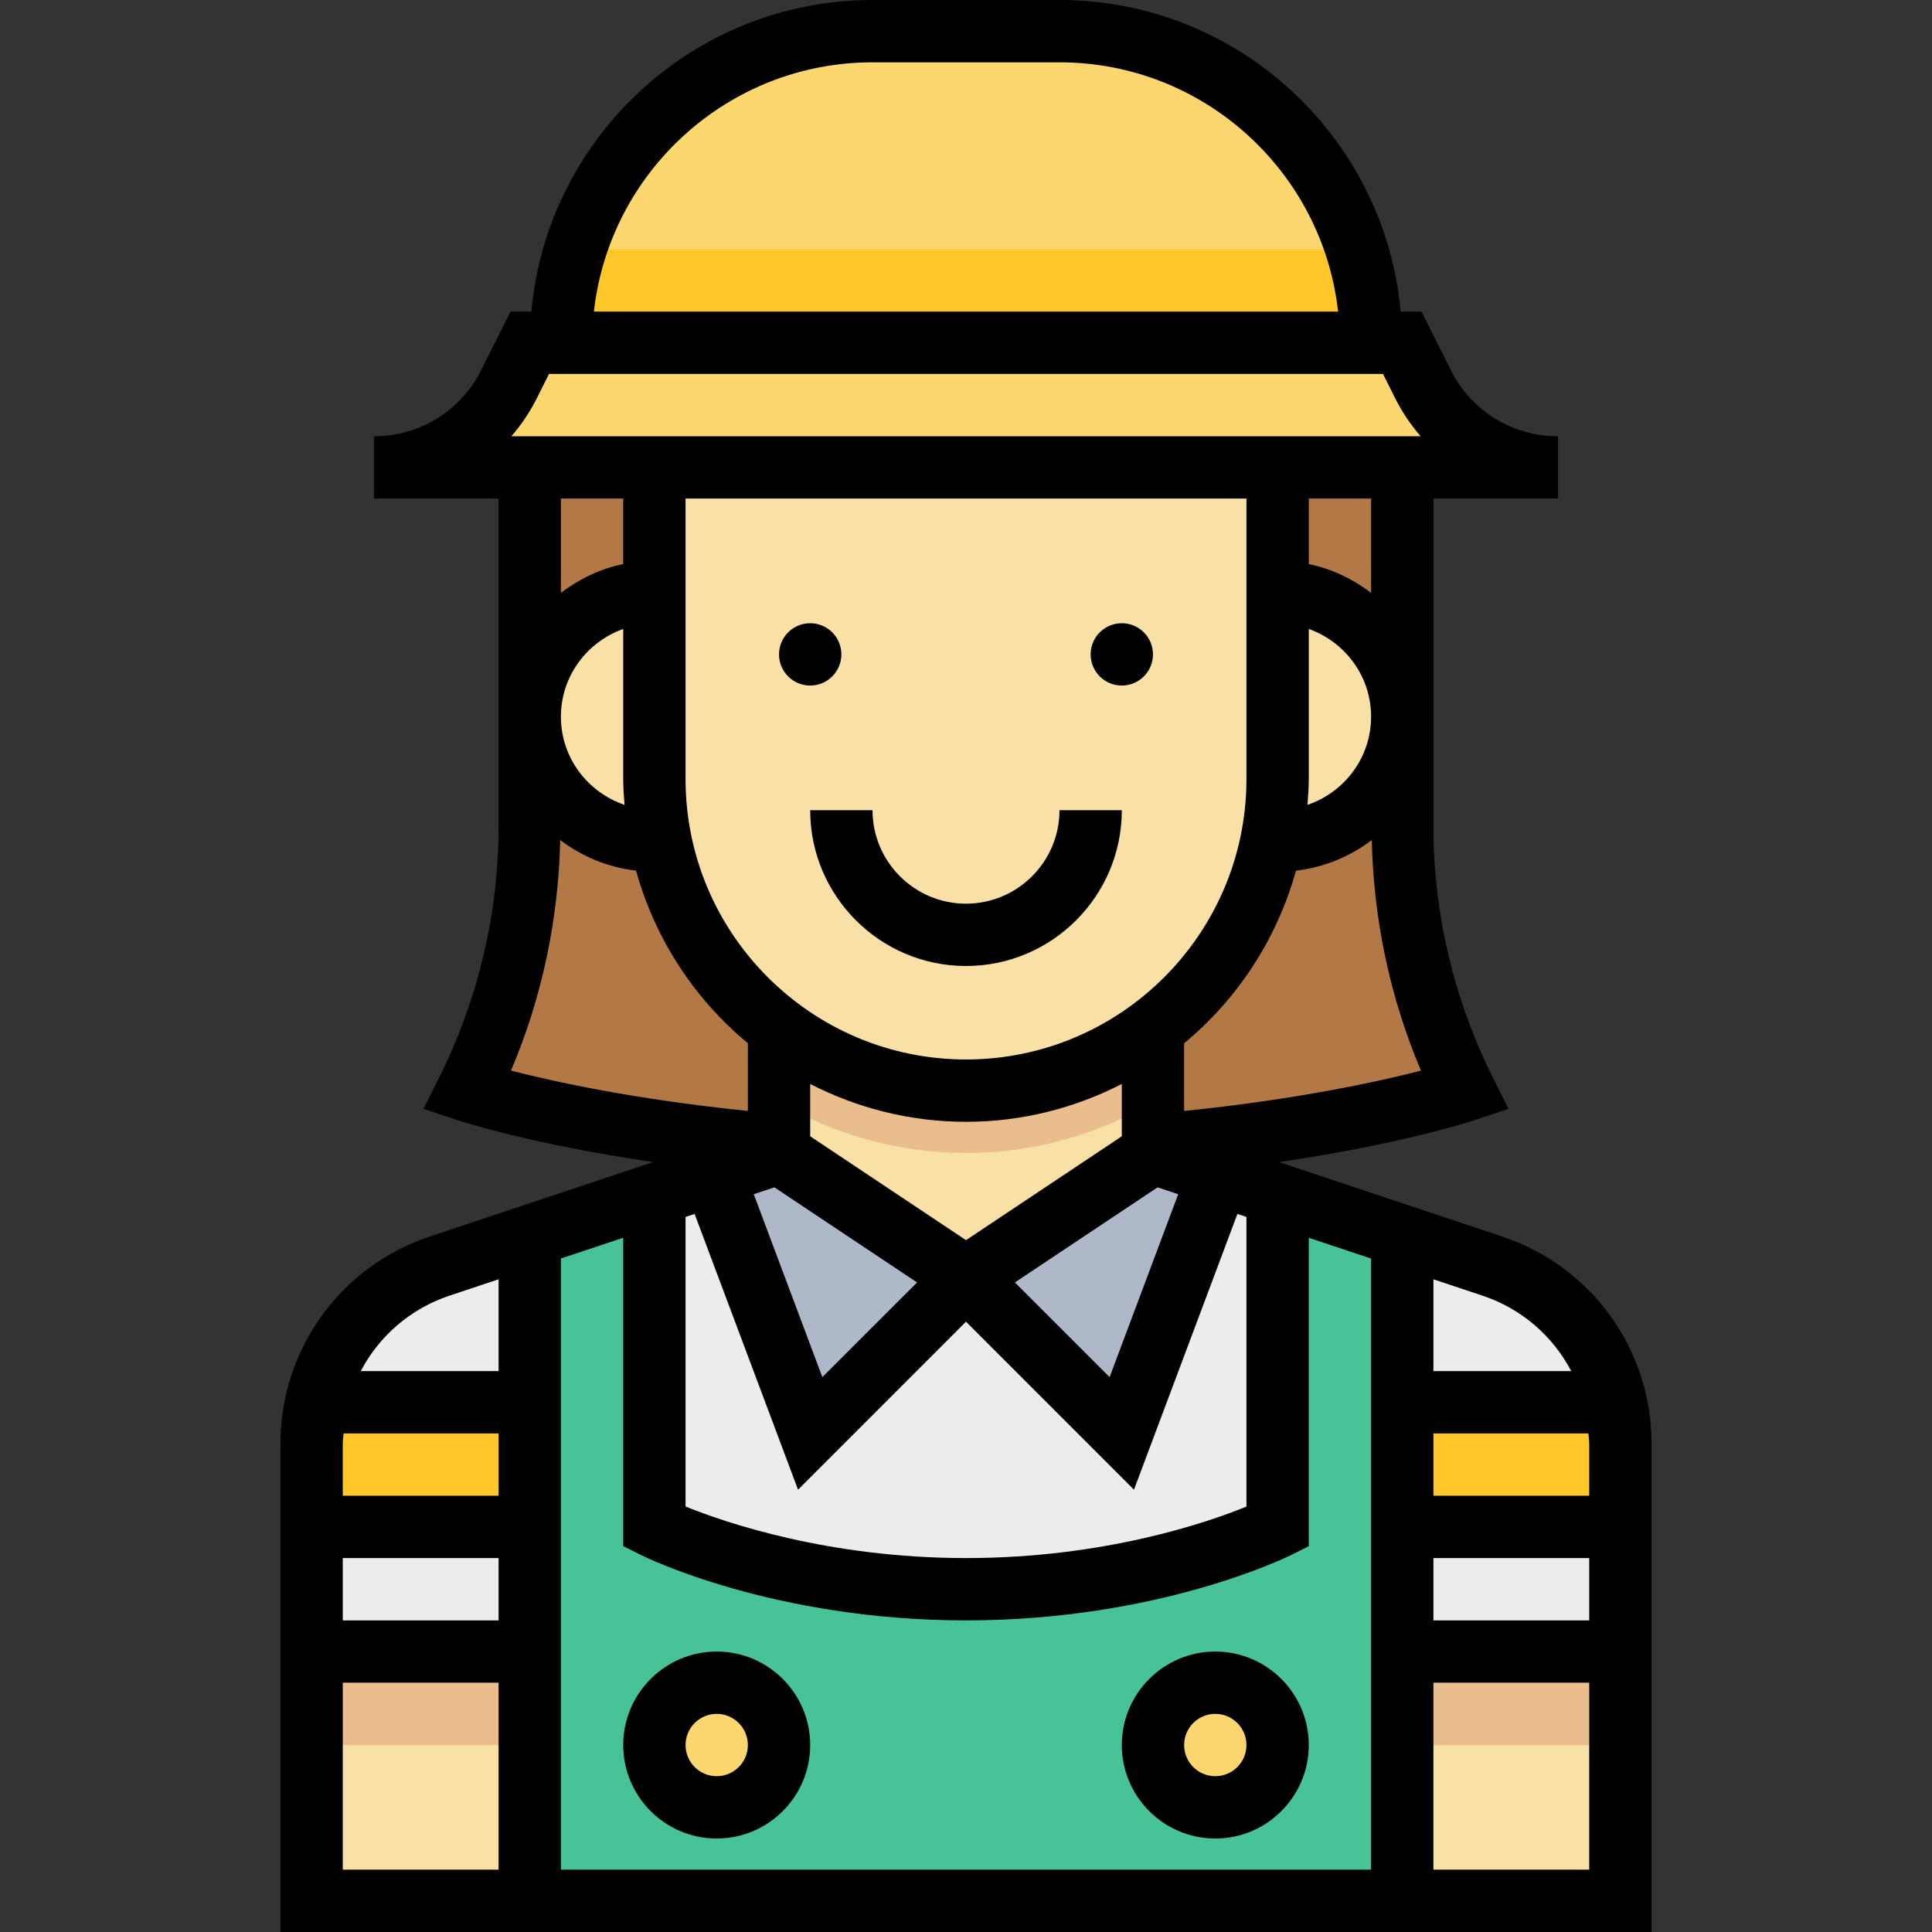 <?xml version="1.0" encoding="iso-8859-1"?>
<!-- Generator: Adobe Illustrator 19.0.0, SVG Export Plug-In . SVG Version: 6.00 Build 0)  -->
<svg version="1.1" id="Capa_1" xmlns="http://www.w3.org/2000/svg" xmlns:xlink="http://www.w3.org/1999/xlink" x="0px" y="0px"
	 viewBox="0 0 496 496" style="enable-background:new 0 0 496 496;" xml:space="preserve">
<rect x="0" y="0" width="496" height="496" fill="#333333" stroke="none"/>
<rect x="80" y="424" style="fill:#F9E0A6;" width="336" height="64"/>
<rect x="80" y="424" style="fill:#EABD8C;" width="336" height="24"/>
<path style="fill:#B27946;" d="M136,120v92.224c0,23.528-5.48,46.736-16,67.776l0,0c0,0,29.2,9.736,80,14.016h96
	c50.8-4.28,80-14.016,80-14.016l0,0c-10.52-21.048-16-44.248-16-67.776V120H136z"/>
<rect x="200" y="240" style="fill:#F9E0A6;" width="96" height="104"/>
<path style="fill:#EABD8C;" d="M200,283.016C214.136,291.224,230.504,296,248,296s33.864-4.776,48-12.984V240h-96V283.016z"/>
<g>
	<path style="fill:#F9E0A6;" d="M168,120v80c0,44.184,35.816,80,80,80s80-35.816,80-80v-80H168z"/>
	<path style="fill:#F9E0A6;" d="M168,152c-17.672,0-32,14.328-32,32s14.328,32,32,32h160c17.672,0,32-14.328,32-32s-14.328-32-32-32
		H168z"/>
</g>
<path style="fill:#ECECEC;" d="M383.176,325.056L296,296l-48,32l-48-32l-87.176,29.056C93.224,331.592,80,349.936,80,370.6V424h56
	v64h224v-64h56v-53.4C416,349.936,402.776,331.592,383.176,325.056z"/>
<g>
	<path style="fill:#FFC729;" d="M136,360H81.328C80.544,363.44,80,366.96,80,370.6V392h56V360z"/>
	<path style="fill:#FFC729;" d="M414.672,360H360v32h56v-21.4C416,366.96,415.456,363.44,414.672,360z"/>
</g>
<g>
	<path style="fill:#FCD770;" d="M400,120H96l0,0c14.712,0,28.152-8.312,34.736-21.464L136,88h224l5.264,10.536
		C371.848,111.688,385.288,120,400,120L400,120z"/>
	<path style="fill:#FCD770;" d="M272,8h-48c-44.184,0-80,35.816-80,80h208C352,43.816,316.184,8,272,8z"/>
</g>
<path style="fill:#FFC729;" d="M147.672,64C145.296,71.576,144,79.64,144,88h208c0-8.36-1.296-16.424-3.672-24H147.672z"/>
<polygon style="fill:#AFB8C9;" points="312,304 288,368 248,328 208,368 184,304 200,296 248,328 296,296 "/>
<path style="fill:#48C397;" d="M136,488V320l32-8v80c0,0,32,16,80,16s80-16,80-16v-88l32,16v168H136z"/>
<g>
	<circle style="fill:#FCD770;" cx="184" cy="448" r="16"/>
	<circle style="fill:#FCD770;" cx="312" cy="448" r="16"/>
</g>
<path d="M385.712,317.48l-57.392-19.136c31.496-4.624,49.264-10.44,50.216-10.76l8.752-2.912l-4.128-8.248
	c-9.92-19.832-15.16-42.032-15.16-64.2V128h32v-16c-11.76,0-22.32-6.528-27.576-17.048L364.944,80h-5.352
	C355.536,35.216,317.824,0,272,0h-48c-45.824,0-83.536,35.216-87.592,80h-5.352l-7.48,14.952C118.32,105.472,107.76,112,96,112v16
	h32v84.224c0,22.168-5.24,44.368-15.16,64.192l-4.128,8.248l8.752,2.912c0.944,0.32,18.72,6.128,50.216,10.76l-57.392,19.136
	C87.392,325.104,72,346.456,72,370.592V496h352V370.592C424,346.456,408.608,325.104,385.712,317.48z M403.384,352H368v-23.568
	l12.648,4.216C390.696,336,398.688,343.064,403.384,352z M408,370.592V384h-40v-16h39.792C407.848,368.872,408,369.712,408,370.592z
	 M88.208,368H128v16H88v-13.408C88,369.712,88.152,368.872,88.208,368z M128,400v16H88v-16H128z M144,323.096l16-5.336v79.176
	l4.424,2.208C165.8,399.84,198.68,416,248,416s82.2-16.16,83.576-16.84l4.424-2.216v-79.176l16,5.336V480H144V323.096z
	 M178.328,311.656l26.552,70.792L248,339.312l43.128,43.128l26.552-70.792l2.32,0.784v74.352C309.968,390.864,283.56,400,248,400
	c-35.384,0-61.912-9.152-72-13.232v-74.336L178.328,311.656z M160.336,206.632C150.872,203.416,144,194.536,144,184
	c0-10.416,6.712-19.216,16-22.528V200C160,202.24,160.168,204.432,160.336,206.632z M176,128h144v72c0,39.704-32.296,72-72,72
	s-72-32.296-72-72V128z M335.664,206.632c0.168-2.2,0.336-4.392,0.336-6.632v-38.528c9.288,3.312,16,12.112,16,22.528
	C352,194.536,345.128,203.416,335.664,206.632z M297.184,304.824l5.296,1.768l-17.608,46.96l-24.32-24.312L297.184,304.824z
	 M248,288c14.408,0,27.984-3.552,40-9.712v13.432l-40,26.664l-40-26.664v-13.432C220.016,284.448,233.592,288,248,288z
	 M198.816,304.824l36.624,24.416l-24.32,24.312l-17.608-46.96L198.816,304.824z M368,400h40v16h-40V400z M304,285.216v-17.384
	c13.688-11.32,23.824-26.728,28.712-44.304c7.28-0.872,13.92-3.624,19.464-7.872c0.44,20.296,4.68,40.528,12.64,59.208
	C353.896,277.672,332.904,282.28,304,285.216z M352,152.208c-4.672-3.536-10.056-6.184-16-7.392V128h16V152.208z M224,16h48
	c37,0,67.536,28.056,71.528,64H152.472C156.464,44.056,187,16,224,16z M137.888,102.112L140.944,96h214.112l3.056,6.112
	c1.816,3.624,4.04,6.936,6.608,9.888H131.28C133.848,109.048,136.08,105.736,137.888,102.112z M160,128v16.808
	c-5.944,1.216-11.328,3.856-16,7.392V128H160z M143.824,215.648c5.544,4.248,12.184,7,19.464,7.872
	c4.888,17.576,15.024,32.984,28.712,44.304v17.384c-28.904-2.936-49.896-7.536-60.816-10.352
	C139.144,256.176,143.384,235.944,143.824,215.648z M115.352,332.648L128,328.432V352H92.616
	C97.312,343.064,105.304,336,115.352,332.648z M88,432h40v48H88V432z M368,480v-48h40v48H368z"/>
<circle cx="208" cy="168" r="8"/>
<circle cx="288" cy="168" r="8"/>
<path d="M248,248c22.056,0,40-17.944,40-40h-16c0,13.232-10.768,24-24,24s-24-10.768-24-24h-16C208,230.056,225.944,248,248,248z"/>
<path d="M184,424c-13.232,0-24,10.768-24,24s10.768,24,24,24s24-10.768,24-24S197.232,424,184,424z M184,456c-4.416,0-8-3.584-8-8
	s3.584-8,8-8s8,3.584,8,8S188.416,456,184,456z"/>
<path d="M312,424c-13.232,0-24,10.768-24,24s10.768,24,24,24s24-10.768,24-24S325.232,424,312,424z M312,456c-4.416,0-8-3.584-8-8
	s3.584-8,8-8s8,3.584,8,8S316.416,456,312,456z"/>
<g>
</g>
<g>
</g>
<g>
</g>
<g>
</g>
<g>
</g>
<g>
</g>
<g>
</g>
<g>
</g>
<g>
</g>
<g>
</g>
<g>
</g>
<g>
</g>
<g>
</g>
<g>
</g>
<g>
</g>
</svg>
